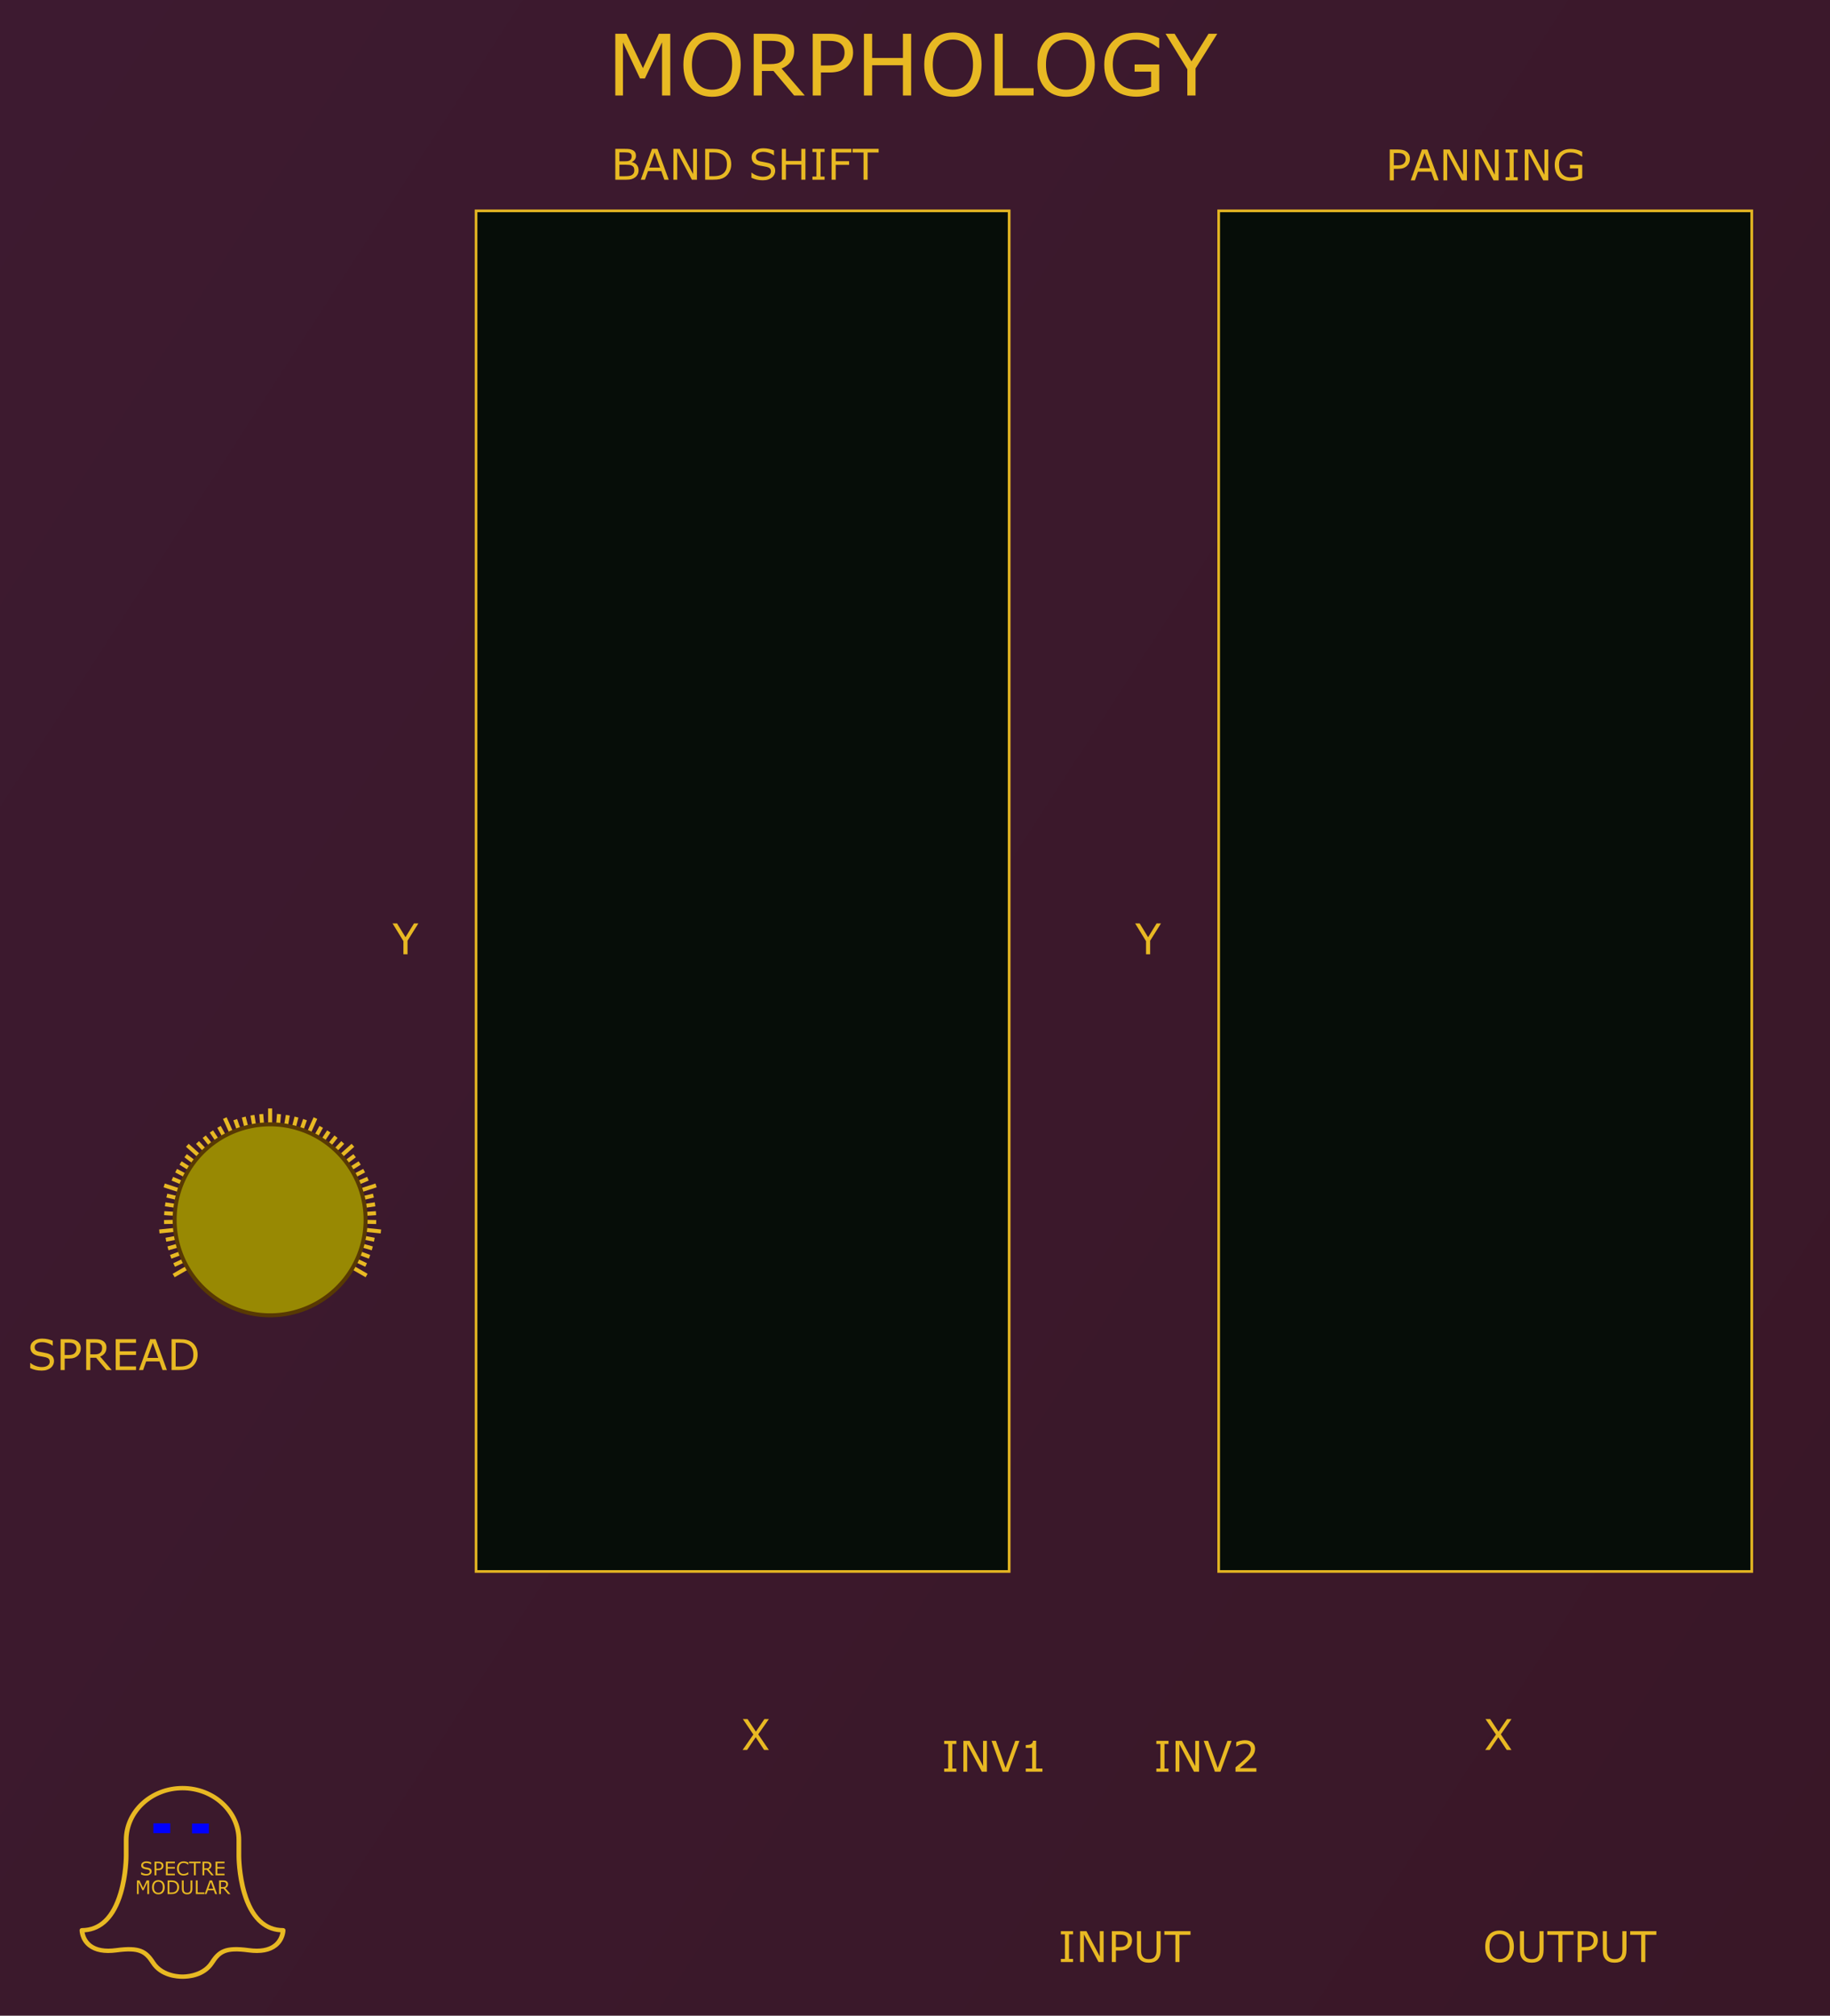 <?xml version="1.0" encoding="UTF-8" standalone="no"?>
<svg
   xmlns:dc="http://purl.org/dc/elements/1.1/"
   xmlns:cc="http://creativecommons.org/ns#"
   xmlns:rdf="http://www.w3.org/1999/02/22-rdf-syntax-ns#"
   xmlns:svg="http://www.w3.org/2000/svg"
   xmlns="http://www.w3.org/2000/svg"
   xmlns:xlink="http://www.w3.org/1999/xlink"
   xmlns:sodipodi="http://sodipodi.sourceforge.net/DTD/sodipodi-0.dtd"
   xmlns:inkscape="http://www.inkscape.org/namespaces/inkscape"
   height="380"
   cursor="default"
   id="SvgjsSvg1006"
   sodipodi:docname="Morphology.svg"
   inkscape:version="0.92.2 (5c3e80d, 2017-08-06)"
   width="345"
   version="1.1">
  <sodipodi:namedview
     borderopacity="1"
     inkscape:zoom="2.9512404"
     inkscape:cy="282.52957"
     gridtolerance="10"
     inkscape:cx="185.63125"
     inkscape:window-height="1057"
     inkscape:measure-start="21.6858,252.097"
     inkscape:pagecheckerboard="true"
     inkscape:window-width="1920"
     guidetolerance="10"
     id="namedview7213"
     showgrid="false"
     inkscape:pageopacity="0"
     inkscape:pageshadow="2"
     bordercolor="#666666"
     inkscape:current-layer="SvgjsSvg1006"
     inkscape:window-maximized="1"
     inkscape:window-y="-8"
     inkscape:measure-end="21.0081,301.907"
     objecttolerance="10"
     pagecolor="#ffffff"
     inkscape:window-x="-8"
     visibility="visible" />
  <defs
     id="SvgjsDefs1007">
    <inkscape:perspective
       sodipodi:type="inkscape:persp3d"
       inkscape:vp_x="0 : 190 : 1"
       inkscape:vp_y="0 : 1000 : 0"
       inkscape:vp_z="450 : 190 : 1"
       inkscape:persp3d-origin="225 : 126.66667 : 1"
       id="perspective1620" />
    <linearGradient
       inkscape:collect="always"
       id="linearGradientInner">
      <stop
         style="stop-color:#3d1a30;stop-opacity:1;"
         offset="0"
         id="stop1" />
      <stop
         style="stop-color:#391727;stop-opacity:1;"
         offset="1"
         id="stop2" />
    </linearGradient>
    <linearGradient
       inkscape:collect="always"
       xlink:href="#linearGradientInner"
       id="linearGradientOuter"
       x1="0"
       y1="0"
       x2="450"
       y2="380"
       gradientUnits="userSpaceOnUse"
       gradientTransform="scale(0.767,1)" />
    <style
       id="Routed Gothic">@import url(file://fonts/routed-gothic.ttf);</style>
  </defs>
  <path
     d="M 0,0 H 345 V 380 H 0 Z"
     id="SvgjsRect1008"
     style="visibility:visible;fill:url(#linearGradientOuter);fill-opacity:1;stroke:none;stroke-width:0.876;stroke-opacity:1"
     visibility="visible"
     inkscape:connector-curvature="0" />
  <g
     aria-label="MORPHOLOGY"
     style="font-size:16px;font-family:'Routed Gothic';text-anchor:middle;fill:#e8b923;stroke:none;stroke-width:1px;text-rendering:geometricPrecision"
     id="text5">
    <path
       d="M 126.359,18 H 124.812 V 7.977 l -3.234,6.82 h -0.922 L 117.445,7.977 V 18 H 116 V 6.367 h 2.109 l 3.102,6.477 3,-6.477 h 2.148 z"
       style="font-size:16px;font-family:'Routed Gothic';text-anchor:middle;fill:#e8b923;stroke:none;stroke-width:1px;text-rendering:geometricPrecision"
       id="path2044" />
    <path
       d="m 138.172,7.703 q 0.711,0.781 1.086,1.914 0.383,1.133 0.383,2.57 0,1.438 -0.391,2.578 -0.383,1.133 -1.078,1.891 -0.719,0.789 -1.703,1.188 -0.977,0.398 -2.234,0.398 -1.227,0 -2.234,-0.406 -1,-0.406 -1.703,-1.18 -0.703,-0.773 -1.086,-1.898 -0.375,-1.125 -0.375,-2.57 0,-1.422 0.375,-2.547 0.375,-1.133 1.094,-1.938 0.688,-0.766 1.703,-1.172 1.023,-0.406 2.227,-0.406 1.25,0 2.242,0.414 1,0.406 1.695,1.164 z m -0.141,4.484 q 0,-2.266 -1.016,-3.492 -1.016,-1.234 -2.773,-1.234 -1.773,0 -2.789,1.234 -1.008,1.227 -1.008,3.492 0,2.289 1.031,3.508 1.031,1.211 2.766,1.211 1.734,0 2.758,-1.211 1.031,-1.219 1.031,-3.508 z"
       style="font-size:16px;font-family:'Routed Gothic';text-anchor:middle;fill:#e8b923;stroke:none;stroke-width:1px;text-rendering:geometricPrecision"
       id="path2046" />
    <path
       d="m 151.719,18 h -2.008 l -3.891,-4.625 h -2.18 V 18 h -1.547 V 6.367 h 3.258 q 1.055,0 1.758,0.141 0.703,0.133 1.266,0.484 Q 149.008,7.391 149.359,8 q 0.359,0.602 0.359,1.531 0,1.258 -0.633,2.109 -0.633,0.844 -1.742,1.273 z m -3.617,-8.359 q 0,-0.5 -0.18,-0.883 -0.172,-0.391 -0.578,-0.656 -0.336,-0.227 -0.797,-0.312 -0.461,-0.094 -1.086,-0.094 h -1.82 v 4.391 h 1.562 q 0.734,0 1.281,-0.125 0.547,-0.133 0.93,-0.484 0.352,-0.328 0.516,-0.75 0.172,-0.43 0.172,-1.086 z"
       style="font-size:16px;font-family:'Routed Gothic';text-anchor:middle;fill:#e8b923;stroke:none;stroke-width:1px;text-rendering:geometricPrecision"
       id="path2048" />
    <path
       d="m 160.828,9.883 q 0,0.773 -0.273,1.438 -0.266,0.656 -0.75,1.141 -0.602,0.602 -1.422,0.906 -0.82,0.297 -2.07,0.297 h -1.547 V 18 h -1.547 V 6.367 h 3.156 q 1.047,0 1.773,0.18 0.727,0.172 1.289,0.547 0.664,0.445 1.023,1.109 0.367,0.664 0.367,1.68 z m -1.609,0.039 q 0,-0.602 -0.211,-1.047 -0.211,-0.445 -0.641,-0.727 -0.375,-0.242 -0.859,-0.344 -0.477,-0.109 -1.211,-0.109 h -1.531 V 12.344 h 1.305 q 0.938,0 1.523,-0.164 0.586,-0.172 0.953,-0.539 0.367,-0.375 0.516,-0.789 0.156,-0.414 0.156,-0.93 z"
       style="font-size:16px;font-family:'Routed Gothic';text-anchor:middle;fill:#e8b923;stroke:none;stroke-width:1px;text-rendering:geometricPrecision"
       id="path2050" />
    <path
       d="m 171.773,18 h -1.547 v -5.695 h -5.805 V 18 H 162.875 V 6.367 h 1.547 v 4.563 h 5.805 V 6.367 h 1.547 z"
       style="font-size:16px;font-family:'Routed Gothic';text-anchor:middle;fill:#e8b923;stroke:none;stroke-width:1px;text-rendering:geometricPrecision"
       id="path2052" />
    <path
       d="m 183.578,7.703 q 0.711,0.781 1.086,1.914 0.383,1.133 0.383,2.57 0,1.438 -0.391,2.578 -0.383,1.133 -1.078,1.891 -0.719,0.789 -1.703,1.188 -0.977,0.398 -2.234,0.398 -1.227,0 -2.234,-0.406 -1,-0.406 -1.703,-1.18 -0.703,-0.773 -1.086,-1.898 -0.375,-1.125 -0.375,-2.57 0,-1.422 0.375,-2.547 0.375,-1.133 1.094,-1.938 0.688,-0.766 1.703,-1.172 1.023,-0.406 2.227,-0.406 1.25,0 2.242,0.414 1,0.406 1.695,1.164 z M 183.438,12.188 q 0,-2.266 -1.016,-3.492 -1.016,-1.234 -2.773,-1.234 -1.773,0 -2.789,1.234 -1.008,1.227 -1.008,3.492 0,2.289 1.031,3.508 1.031,1.211 2.766,1.211 1.734,0 2.758,-1.211 1.031,-1.219 1.031,-3.508 z"
       style="font-size:16px;font-family:'Routed Gothic';text-anchor:middle;fill:#e8b923;stroke:none;stroke-width:1px;text-rendering:geometricPrecision"
       id="path2054" />
    <path
       d="M 194.859,18 H 187.5 V 6.367 h 1.547 V 16.625 h 5.812 z"
       style="font-size:16px;font-family:'Routed Gothic';text-anchor:middle;fill:#e8b923;stroke:none;stroke-width:1px;text-rendering:geometricPrecision"
       id="path2056" />
    <path
       d="m 204.922,7.703 q 0.711,0.781 1.086,1.914 0.383,1.133 0.383,2.57 0,1.438 -0.391,2.578 -0.383,1.133 -1.078,1.891 -0.719,0.789 -1.703,1.188 -0.977,0.398 -2.234,0.398 -1.227,0 -2.234,-0.406 -1,-0.406 -1.703,-1.18 -0.703,-0.773 -1.086,-1.898 -0.375,-1.125 -0.375,-2.57 0,-1.422 0.375,-2.547 0.375,-1.133 1.094,-1.938 0.688,-0.766 1.703,-1.172 1.023,-0.406 2.227,-0.406 1.25,0 2.242,0.414 1,0.406 1.695,1.164 z m -0.141,4.484 q 0,-2.266 -1.016,-3.492 -1.016,-1.234 -2.773,-1.234 -1.773,0 -2.789,1.234 -1.008,1.227 -1.008,3.492 0,2.289 1.031,3.508 1.031,1.211 2.766,1.211 1.734,0 2.758,-1.211 1.031,-1.219 1.031,-3.508 z"
       style="font-size:16px;font-family:'Routed Gothic';text-anchor:middle;fill:#e8b923;stroke:none;stroke-width:1px;text-rendering:geometricPrecision"
       id="path2058" />
    <path
       d="m 218.547,17.141 q -0.953,0.438 -2.086,0.766 -1.125,0.32 -2.18,0.32 -1.359,0 -2.492,-0.375 -1.133,-0.375 -1.93,-1.125 -0.805,-0.758 -1.242,-1.891 -0.438,-1.141 -0.438,-2.664 0,-2.789 1.625,-4.398 1.633,-1.617 4.477,-1.617 0.992,0 2.023,0.242 1.039,0.234 2.234,0.805 v 1.836 h -0.141 Q 218.156,8.852 217.695,8.547 217.234,8.242 216.789,8.039 216.25,7.797 215.562,7.641 q -0.68,-0.164 -1.547,-0.164 -1.953,0 -3.094,1.258 -1.133,1.25 -1.133,3.391 0,2.258 1.188,3.516 1.188,1.25 3.234,1.25 0.75,0 1.492,-0.148 0.75,-0.148 1.312,-0.383 v -2.852 h -3.117 v -1.359 h 4.648 z"
       style="font-size:16px;font-family:'Routed Gothic';text-anchor:middle;fill:#e8b923;stroke:none;stroke-width:1px;text-rendering:geometricPrecision"
       id="path2060" />
    <path
       d="m 229.484,6.367 -4.094,6.531 V 18 h -1.547 v -4.938 l -4.109,-6.695 h 1.711 l 3.18,5.203 3.211,-5.203 z"
       style="font-size:16px;font-family:'Routed Gothic';text-anchor:middle;fill:#e8b923;stroke:none;stroke-width:1px;text-rendering:geometricPrecision"
       id="path2062" />
  </g>
  <g
     aria-label="INPUT"
     style="font-size:8px;font-family:'Routed Gothic';text-anchor:middle;fill:#e8b923;stroke:none;stroke-width:1px;text-rendering:geometricPrecision"
     id="text106">
    <path
       d="M 202.297,369.879 H 200 v -0.594 h 0.762 v -4.629 H 200 v -0.594 h 2.297 v 0.594 h -0.762 v 4.629 h 0.762 z"
       style="font-size:8px;font-family:'Routed Gothic';text-anchor:middle;fill:#e8b923;stroke:none;stroke-width:1px;text-rendering:geometricPrecision"
       id="path2065" />
    <path
       d="m 208.059,369.879 h -0.957 l -2.758,-5.203 v 5.203 h -0.723 v -5.816 h 1.199 l 2.516,4.75 v -4.75 h 0.723 z"
       style="font-size:8px;font-family:'Routed Gothic';text-anchor:middle;fill:#e8b923;stroke:none;stroke-width:1px;text-rendering:geometricPrecision"
       id="path2067" />
    <path
       d="m 213.41,365.82 q 0,0.387 -0.137,0.719 -0.133,0.328 -0.375,0.57 -0.301,0.301 -0.711,0.453 -0.41,0.148 -1.035,0.148 h -0.773 v 2.168 h -0.773 v -5.816 h 1.578 q 0.523,0 0.887,0.09 0.363,0.086 0.645,0.273 0.332,0.223 0.512,0.555 0.184,0.332 0.184,0.84 z m -0.805,0.019 q 0,-0.301 -0.105,-0.523 -0.105,-0.223 -0.32,-0.363 -0.188,-0.121 -0.43,-0.172 -0.238,-0.055 -0.605,-0.055 h -0.766 v 2.324 h 0.652 q 0.469,0 0.762,-0.082 0.293,-0.086 0.477,-0.27 0.184,-0.188 0.258,-0.395 0.078,-0.207 0.078,-0.465 z"
       style="font-size:8px;font-family:'Routed Gothic';text-anchor:middle;fill:#e8b923;stroke:none;stroke-width:1px;text-rendering:geometricPrecision"
       id="path2069" />
    <path
       d="m 218.812,367.543 q 0,0.633 -0.141,1.105 -0.137,0.469 -0.453,0.781 -0.301,0.297 -0.703,0.434 Q 217.113,370 216.578,370 q -0.547,0 -0.953,-0.145 -0.406,-0.145 -0.684,-0.426 -0.316,-0.32 -0.457,-0.773 -0.137,-0.453 -0.137,-1.113 v -3.48 h 0.773 v 3.52 q 0,0.473 0.062,0.746 0.066,0.273 0.219,0.496 0.172,0.254 0.465,0.383 0.297,0.129 0.711,0.129 0.418,0 0.711,-0.125 0.293,-0.129 0.469,-0.387 0.152,-0.223 0.215,-0.508 0.066,-0.289 0.066,-0.715 v -3.539 h 0.773 z"
       style="font-size:8px;font-family:'Routed Gothic';text-anchor:middle;fill:#e8b923;stroke:none;stroke-width:1px;text-rendering:geometricPrecision"
       id="path2071" />
    <path
       d="m 224.441,364.75 h -2.078 v 5.129 h -0.773 V 364.75 h -2.078 v -0.688 h 4.93 z"
       style="font-size:8px;font-family:'Routed Gothic';text-anchor:middle;fill:#e8b923;stroke:none;stroke-width:1px;text-rendering:geometricPrecision"
       id="path2073" />
  </g>
  <g
     aria-label="OUTPUT"
     style="font-size:8px;font-family:'Routed Gothic';text-anchor:middle;fill:#e8b923;stroke:none;stroke-width:1px;text-rendering:geometricPrecision"
     id="text108">
    <path
       d="m 284.668,364.73 q 0.355,0.391 0.543,0.957 0.191,0.566 0.191,1.285 0,0.719 -0.195,1.289 -0.191,0.566 -0.539,0.945 -0.359,0.395 -0.852,0.594 Q 283.328,370 282.699,370 q -0.613,0 -1.117,-0.203 -0.5,-0.203 -0.852,-0.59 -0.352,-0.387 -0.543,-0.949 Q 280,367.695 280,366.973 q 0,-0.711 0.188,-1.273 0.188,-0.566 0.547,-0.969 0.344,-0.383 0.852,-0.586 0.512,-0.203 1.113,-0.203 0.625,0 1.121,0.207 0.5,0.203 0.848,0.582 z m -0.07,2.242 q 0,-1.133 -0.508,-1.746 -0.508,-0.617 -1.387,-0.617 -0.887,0 -1.395,0.617 -0.504,0.613 -0.504,1.746 0,1.145 0.516,1.754 0.516,0.605 1.383,0.605 0.867,0 1.379,-0.605 0.516,-0.609 0.516,-1.754 z"
       style="font-size:8px;font-family:'Routed Gothic';text-anchor:middle;fill:#e8b923;stroke:none;stroke-width:1px;text-rendering:geometricPrecision"
       id="path2076" />
    <path
       d="m 291.008,367.543 q 0,0.633 -0.141,1.105 -0.137,0.469 -0.453,0.781 -0.301,0.297 -0.703,0.434 Q 289.309,370 288.773,370 q -0.547,0 -0.953,-0.145 -0.406,-0.145 -0.684,-0.426 -0.316,-0.32 -0.457,-0.773 -0.137,-0.453 -0.137,-1.113 v -3.48 h 0.773 v 3.52 q 0,0.473 0.062,0.746 0.066,0.273 0.219,0.496 0.172,0.254 0.465,0.383 0.297,0.129 0.711,0.129 0.418,0 0.711,-0.125 0.293,-0.129 0.469,-0.387 0.152,-0.223 0.215,-0.508 0.066,-0.289 0.066,-0.715 v -3.539 h 0.773 z"
       style="font-size:8px;font-family:'Routed Gothic';text-anchor:middle;fill:#e8b923;stroke:none;stroke-width:1px;text-rendering:geometricPrecision"
       id="path2078" />
    <path
       d="m 296.637,364.75 h -2.078 v 5.129 h -0.773 V 364.75 h -2.078 v -0.688 h 4.93 z"
       style="font-size:8px;font-family:'Routed Gothic';text-anchor:middle;fill:#e8b923;stroke:none;stroke-width:1px;text-rendering:geometricPrecision"
       id="path2080" />
    <path
       d="m 301.23,365.82 q 0,0.387 -0.137,0.719 -0.133,0.328 -0.375,0.57 -0.301,0.301 -0.711,0.453 -0.41,0.148 -1.035,0.148 h -0.773 v 2.168 h -0.773 v -5.816 h 1.578 q 0.523,0 0.887,0.09 0.363,0.086 0.645,0.273 0.332,0.223 0.512,0.555 0.184,0.332 0.184,0.84 z m -0.805,0.019 q 0,-0.301 -0.105,-0.523 -0.105,-0.223 -0.32,-0.363 -0.188,-0.121 -0.43,-0.172 -0.238,-0.055 -0.605,-0.055 h -0.766 v 2.324 h 0.652 q 0.469,0 0.762,-0.082 0.293,-0.086 0.477,-0.27 0.184,-0.188 0.258,-0.395 0.078,-0.207 0.078,-0.465 z"
       style="font-size:8px;font-family:'Routed Gothic';text-anchor:middle;fill:#e8b923;stroke:none;stroke-width:1px;text-rendering:geometricPrecision"
       id="path2082" />
    <path
       d="m 306.633,367.543 q 0,0.633 -0.141,1.105 -0.137,0.469 -0.453,0.781 -0.301,0.297 -0.703,0.434 Q 304.934,370 304.398,370 q -0.547,0 -0.953,-0.145 -0.406,-0.145 -0.684,-0.426 -0.316,-0.32 -0.457,-0.773 -0.137,-0.453 -0.137,-1.113 v -3.48 h 0.773 v 3.52 q 0,0.473 0.062,0.746 0.066,0.273 0.219,0.496 0.172,0.254 0.465,0.383 0.297,0.129 0.711,0.129 0.418,0 0.711,-0.125 0.293,-0.129 0.469,-0.387 0.152,-0.223 0.215,-0.508 0.066,-0.289 0.066,-0.715 v -3.539 h 0.773 z"
       style="font-size:8px;font-family:'Routed Gothic';text-anchor:middle;fill:#e8b923;stroke:none;stroke-width:1px;text-rendering:geometricPrecision"
       id="path2084" />
    <path
       d="m 312.262,364.75 h -2.078 v 5.129 h -0.773 V 364.75 h -2.078 v -0.688 h 4.93 z"
       style="font-size:8px;font-family:'Routed Gothic';text-anchor:middle;fill:#e8b923;stroke:none;stroke-width:1px;text-rendering:geometricPrecision"
       id="path2086" />
  </g>
  <g
     transform="matrix(0.089,0,0,0.082,14.68,336.685)"
     id="g6">
    <g
       id="g4">
      <path
         inkscape:connector-curvature="0"
         d="m 438.327,328.191 c -0.939,-0.946 -2.216,-1.479 -3.549,-1.479 -36.364,0 -62.337,-27.428 -77.199,-81.522 -11.417,-41.552 -11.525,-83.792 -11.525,-84.218 V 124.361 C 346.053,55.788 290.266,0 221.693,0 153.12,0 97.333,55.788 97.333,124.361 v 36.615 c 0,0.421 -0.108,42.662 -11.525,84.214 -14.862,54.094 -40.835,81.522 -77.199,81.522 -1.333,0 -2.611,0.532 -3.549,1.479 -0.939,0.946 -1.461,2.228 -1.451,3.561 0.008,0.945 0.39,23.315 18.265,38.641 13.955,11.965 34.286,16.09 60.427,12.265 47.535,-6.957 58.661,2.664 72.713,26.277 19.442,32.674 56.13,34.45 66.68,34.45 11.711,0 47.239,-1.778 66.68,-34.45 14.052,-23.613 25.178,-33.234 72.713,-26.278 26.141,3.825 46.472,-0.3 60.427,-12.265 17.875,-15.326 18.257,-37.696 18.265,-38.641 0.009,-1.331 -0.513,-2.613 -1.452,-3.56 z m -23.418,34.691 c -11.664,9.937 -29.286,13.26 -52.375,9.881 -50.909,-7.45 -66.089,3.054 -82.755,31.059 -18.276,30.714 -58.085,29.578 -58.085,29.578 0,0 -39.735,1.263 -58.087,-29.578 -16.666,-28.004 -31.85,-38.51 -82.755,-31.058 -23.089,3.379 -40.711,0.055 -52.376,-9.881 -9.918,-8.45 -13.226,-19.943 -14.324,-26.362 38.057,-2.684 66.115,-33.267 81.347,-88.856 11.739,-42.843 11.835,-84.926 11.834,-86.691 V 124.363 C 107.333,61.302 158.634,10 221.693,10 c 63.059,0 114.36,51.302 114.36,114.361 v 36.607 c -10e-4,1.77 0.095,43.853 11.833,86.696 15.232,55.589 43.289,86.172 81.346,88.855 -1.099,6.426 -4.407,17.916 -14.323,26.363 z"
         id="path2"
         style="fill:#e8b923" />
    </g>
  </g>
  <path
     style="fill:#0000ff;fill-rule:evenodd;stroke-width:0.085"
     d="m 28.918,343.731 h 3.176 v 1.85 h -3.176 z"
     id="rect57" />
  <path
     style="fill:#0000ff;fill-rule:evenodd;stroke-width:0.085"
     d="m 36.207,343.776 h 3.176 v 1.85 h -3.176 z"
     id="rect57-7" />
  <g
     aria-label="SPECTRE"
     style="font-size:3.54px;font-family:'Routed Gothic';text-anchor:middle;fill:#e8b923;stroke:none;stroke-width:0.59px;text-rendering:geometricPrecision"
     id="text67">
    <path
       d="m 28.587,352.791 q 0,0.15 -0.071,0.297 -0.069,0.147 -0.195,0.249 -0.138,0.111 -0.323,0.173 -0.183,0.062 -0.443,0.062 -0.278,0 -0.501,-0.052 -0.221,-0.052 -0.451,-0.154 v -0.429 h 0.024 q 0.195,0.162 0.451,0.251 0.256,0.088 0.481,0.088 0.318,0 0.494,-0.119 0.178,-0.119 0.178,-0.318 0,-0.171 -0.085,-0.252 -0.083,-0.081 -0.254,-0.126 -0.13,-0.035 -0.282,-0.057 -0.15,-0.022 -0.32,-0.057 -0.342,-0.073 -0.508,-0.247 -0.164,-0.176 -0.164,-0.458 0,-0.323 0.273,-0.529 0.273,-0.207 0.693,-0.207 0.271,0 0.498,0.052 0.226,0.052 0.401,0.128 v 0.404 h -0.024 q -0.147,-0.124 -0.387,-0.206 -0.239,-0.083 -0.489,-0.083 -0.275,0 -0.443,0.114 -0.166,0.114 -0.166,0.294 0,0.161 0.083,0.252 0.083,0.092 0.292,0.14 0.111,0.024 0.315,0.059 0.204,0.035 0.346,0.071 0.287,0.076 0.432,0.23 0.145,0.154 0.145,0.43 z"
       style="font-size:3.54px;font-family:'Routed Gothic';text-anchor:middle;fill:#e8b923;stroke:none;stroke-width:0.59px;text-rendering:geometricPrecision"
       id="path2091" />
    <path
       d="m 30.82,351.73 q 0,0.171 -0.06,0.318 -0.059,0.145 -0.166,0.252 -0.133,0.133 -0.315,0.201 -0.181,0.066 -0.458,0.066 h -0.342 v 0.959 h -0.342 v -2.574 h 0.698 q 0.232,0 0.392,0.04 0.161,0.038 0.285,0.121 0.147,0.099 0.226,0.245 0.081,0.147 0.081,0.372 z m -0.356,0.009 q 0,-0.133 -0.047,-0.232 -0.047,-0.099 -0.142,-0.161 -0.083,-0.054 -0.19,-0.076 -0.105,-0.024 -0.268,-0.024 h -0.339 v 1.028 h 0.289 q 0.207,0 0.337,-0.036 0.13,-0.038 0.211,-0.119 0.081,-0.083 0.114,-0.175 0.035,-0.092 0.035,-0.206 z"
       style="font-size:3.54px;font-family:'Routed Gothic';text-anchor:middle;fill:#e8b923;stroke:none;stroke-width:0.59px;text-rendering:geometricPrecision"
       id="path2093" />
    <path
       d="m 32.969,353.526 h -1.696 v -2.574 h 1.696 v 0.304 h -1.353 v 0.705 h 1.353 v 0.304 h -1.353 v 0.956 h 1.353 z"
       style="font-size:3.54px;font-family:'Routed Gothic';text-anchor:middle;fill:#e8b923;stroke:none;stroke-width:0.59px;text-rendering:geometricPrecision"
       id="path2095" />
    <path
       d="m 35.501,353.339 q -0.095,0.042 -0.173,0.078 -0.076,0.036 -0.201,0.076 -0.105,0.033 -0.23,0.055 -0.123,0.024 -0.271,0.024 -0.28,0 -0.51,-0.078 -0.228,-0.08 -0.398,-0.247 -0.166,-0.164 -0.259,-0.417 -0.093,-0.254 -0.093,-0.589 0,-0.318 0.09,-0.569 0.09,-0.251 0.259,-0.423 0.164,-0.168 0.396,-0.256 0.233,-0.088 0.517,-0.088 0.207,0 0.413,0.05 0.207,0.05 0.46,0.176 v 0.406 h -0.026 q -0.213,-0.178 -0.422,-0.259 -0.209,-0.081 -0.448,-0.081 -0.195,0 -0.353,0.064 -0.156,0.062 -0.278,0.195 -0.119,0.13 -0.187,0.328 -0.066,0.197 -0.066,0.456 0,0.271 0.073,0.467 0.074,0.195 0.19,0.318 0.121,0.128 0.282,0.19 0.162,0.06 0.342,0.06 0.247,0 0.463,-0.085 0.216,-0.085 0.404,-0.254 h 0.024 z"
       style="font-size:3.54px;font-family:'Routed Gothic';text-anchor:middle;fill:#e8b923;stroke:none;stroke-width:0.59px;text-rendering:geometricPrecision"
       id="path2097" />
    <path
       d="m 37.824,351.257 h -0.92 v 2.27 h -0.342 v -2.27 h -0.92 v -0.304 h 2.181 z"
       style="font-size:3.54px;font-family:'Routed Gothic';text-anchor:middle;fill:#e8b923;stroke:none;stroke-width:0.59px;text-rendering:geometricPrecision"
       id="path2099" />
    <path
       d="m 40.303,353.526 h -0.444 l -0.861,-1.023 h -0.482 v 1.023 h -0.342 v -2.574 h 0.721 q 0.233,0 0.389,0.031 0.156,0.029 0.28,0.107 0.14,0.088 0.218,0.223 0.08,0.133 0.08,0.339 0,0.278 -0.14,0.467 -0.14,0.187 -0.385,0.282 z m -0.8,-1.85 q 0,-0.111 -0.04,-0.195 -0.038,-0.086 -0.128,-0.145 -0.074,-0.05 -0.176,-0.069 -0.102,-0.021 -0.24,-0.021 h -0.403 v 0.971 h 0.346 q 0.162,0 0.283,-0.028 0.121,-0.029 0.206,-0.107 0.078,-0.073 0.114,-0.166 0.038,-0.095 0.038,-0.24 z"
       style="font-size:3.54px;font-family:'Routed Gothic';text-anchor:middle;fill:#e8b923;stroke:none;stroke-width:0.59px;text-rendering:geometricPrecision"
       id="path2101" />
    <path
       d="m 42.33,353.526 h -1.696 v -2.574 h 1.696 v 0.304 h -1.353 v 0.705 h 1.353 v 0.304 h -1.353 v 0.956 h 1.353 z"
       style="font-size:3.54px;font-family:'Routed Gothic';text-anchor:middle;fill:#e8b923;stroke:none;stroke-width:0.59px;text-rendering:geometricPrecision"
       id="path2103" />
  </g>
  <g
     aria-label="MODULAR"
     style="font-size:3.54px;font-family:'Routed Gothic';text-anchor:middle;fill:#e8b923;stroke:none;stroke-width:0.59px;text-rendering:geometricPrecision"
     id="text69">
    <path
       d="m 28.113,357.066 h -0.342 v -2.218 l -0.716,1.509 h -0.204 l -0.71,-1.509 v 2.218 H 25.821 v -2.574 h 0.467 l 0.686,1.433 0.664,-1.433 h 0.475 z"
       style="font-size:3.54px;font-family:'Routed Gothic';text-anchor:middle;fill:#e8b923;stroke:none;stroke-width:0.59px;text-rendering:geometricPrecision"
       id="path2106" />
    <path
       d="m 30.727,354.788 q 0.157,0.173 0.24,0.423 0.085,0.251 0.085,0.569 0,0.318 -0.086,0.57 -0.085,0.251 -0.239,0.418 -0.159,0.175 -0.377,0.263 -0.216,0.088 -0.494,0.088 -0.271,0 -0.494,-0.09 -0.221,-0.09 -0.377,-0.261 -0.156,-0.171 -0.24,-0.42 -0.083,-0.249 -0.083,-0.569 0,-0.315 0.083,-0.563 0.083,-0.251 0.242,-0.429 0.152,-0.169 0.377,-0.259 0.226,-0.09 0.493,-0.09 0.277,0 0.496,0.092 0.221,0.09 0.375,0.258 z m -0.031,0.992 q 0,-0.501 -0.225,-0.773 -0.225,-0.273 -0.614,-0.273 -0.392,0 -0.617,0.273 -0.223,0.271 -0.223,0.773 0,0.506 0.228,0.776 0.228,0.268 0.612,0.268 0.384,0 0.61,-0.268 0.228,-0.27 0.228,-0.776 z"
       style="font-size:3.54px;font-family:'Routed Gothic';text-anchor:middle;fill:#e8b923;stroke:none;stroke-width:0.59px;text-rendering:geometricPrecision"
       id="path2108" />
    <path
       d="m 33.769,355.782 q 0,0.351 -0.154,0.636 -0.152,0.285 -0.406,0.443 -0.176,0.109 -0.394,0.157 -0.216,0.048 -0.57,0.048 h -0.65 v -2.574 h 0.643 q 0.377,0 0.598,0.055 0.223,0.054 0.377,0.149 0.263,0.164 0.41,0.437 0.147,0.273 0.147,0.648 z m -0.358,-0.005 q 0,-0.302 -0.105,-0.51 -0.105,-0.207 -0.315,-0.327 -0.152,-0.086 -0.323,-0.119 -0.171,-0.035 -0.41,-0.035 h -0.322 v 1.986 h 0.322 q 0.247,0 0.43,-0.036 0.185,-0.036 0.339,-0.135 0.192,-0.123 0.287,-0.323 0.097,-0.201 0.097,-0.501 z"
       style="font-size:3.54px;font-family:'Routed Gothic';text-anchor:middle;fill:#e8b923;stroke:none;stroke-width:0.59px;text-rendering:geometricPrecision"
       id="path2110" />
    <path
       d="m 36.263,356.032 q 0,0.28 -0.062,0.489 -0.06,0.207 -0.201,0.346 -0.133,0.131 -0.311,0.192 -0.178,0.06 -0.415,0.06 -0.242,0 -0.422,-0.064 -0.18,-0.064 -0.302,-0.188 -0.14,-0.142 -0.202,-0.342 -0.06,-0.201 -0.06,-0.493 v -1.54 h 0.342 v 1.557 q 0,0.209 0.028,0.33 0.029,0.121 0.097,0.22 0.076,0.112 0.206,0.169 0.131,0.057 0.315,0.057 0.185,0 0.315,-0.055 0.13,-0.057 0.207,-0.171 0.067,-0.099 0.095,-0.225 0.029,-0.128 0.029,-0.316 v -1.566 h 0.342 z"
       style="font-size:3.54px;font-family:'Routed Gothic';text-anchor:middle;fill:#e8b923;stroke:none;stroke-width:0.59px;text-rendering:geometricPrecision"
       id="path2112" />
    <path
       d="m 38.547,357.066 h -1.628 v -2.574 h 0.342 v 2.27 h 1.286 z"
       style="font-size:3.54px;font-family:'Routed Gothic';text-anchor:middle;fill:#e8b923;stroke:none;stroke-width:0.59px;text-rendering:geometricPrecision"
       id="path2114" />
    <path
       d="m 40.918,357.066 h -0.365 l -0.252,-0.717 h -1.113 l -0.252,0.717 h -0.347 l 0.937,-2.574 h 0.456 z m -0.723,-1.011 -0.451,-1.264 -0.453,1.264 z"
       style="font-size:3.54px;font-family:'Routed Gothic';text-anchor:middle;fill:#e8b923;stroke:none;stroke-width:0.59px;text-rendering:geometricPrecision"
       id="path2116" />
    <path
       d="m 43.438,357.066 h -0.444 l -0.861,-1.023 h -0.482 v 1.023 H 41.309 v -2.574 h 0.721 q 0.233,0 0.389,0.031 0.156,0.029 0.28,0.107 0.14,0.088 0.218,0.223 0.08,0.133 0.08,0.339 0,0.278 -0.14,0.467 -0.14,0.187 -0.385,0.282 z m -0.8,-1.85 q 0,-0.111 -0.04,-0.195 -0.038,-0.086 -0.128,-0.145 -0.074,-0.05 -0.176,-0.069 -0.102,-0.021 -0.24,-0.021 h -0.403 v 0.971 h 0.346 q 0.162,0 0.283,-0.028 0.121,-0.029 0.206,-0.107 0.078,-0.073 0.114,-0.166 0.038,-0.095 0.038,-0.24 z"
       style="font-size:3.54px;font-family:'Routed Gothic';text-anchor:middle;fill:#e8b923;stroke:none;stroke-width:0.59px;text-rendering:geometricPrecision"
       id="path2118" />
  </g>
  <g
     aria-label="BAND SHIFT"
     style="font-size:8px;font-family:'Routed Gothic';text-anchor:middle;fill:#e8b923;stroke:none;stroke-width:1px;text-rendering:geometricPrecision"
     id="text108-3">
    <path
       d="m 120.387,32.09 q 0,0.434 -0.164,0.766 -0.164,0.332 -0.441,0.547 -0.328,0.258 -0.723,0.367 -0.391,0.109 -0.996,0.109 H 116 V 28.062 h 1.723 q 0.637,0 0.953,0.047 0.316,0.047 0.605,0.195 0.32,0.168 0.465,0.434 0.145,0.262 0.145,0.629 0,0.414 -0.211,0.707 -0.211,0.289 -0.562,0.465 v 0.031 q 0.59,0.121 0.93,0.52 0.34,0.395 0.34,1 z m -1.301,-2.621 q 0,-0.211 -0.07,-0.355 -0.07,-0.145 -0.227,-0.234 -0.184,-0.105 -0.445,-0.129 -0.262,-0.027 -0.648,-0.027 h -0.922 v 1.68 h 1 q 0.363,0 0.578,-0.035 0.215,-0.039 0.398,-0.156 0.184,-0.117 0.258,-0.301 0.078,-0.188 0.078,-0.441 z m 0.496,2.652 q 0,-0.352 -0.105,-0.559 -0.105,-0.207 -0.383,-0.352 -0.188,-0.098 -0.457,-0.125 -0.266,-0.031 -0.648,-0.031 h -1.215 v 2.164 h 1.023 q 0.508,0 0.832,-0.051 0.324,-0.055 0.531,-0.195 0.219,-0.152 0.32,-0.348 0.102,-0.195 0.102,-0.504 z"
       style="font-size:8px;font-family:'Routed Gothic';text-anchor:middle;fill:#e8b923;stroke:none;stroke-width:1px;text-rendering:geometricPrecision"
       id="path2121" />
    <path
       d="m 126.07,33.879 h -0.824 l -0.57,-1.621 h -2.516 l -0.57,1.621 h -0.785 l 2.117,-5.816 h 1.031 z m -1.633,-2.285 -1.02,-2.855 -1.023,2.855 z"
       style="font-size:8px;font-family:'Routed Gothic';text-anchor:middle;fill:#e8b923;stroke:none;stroke-width:1px;text-rendering:geometricPrecision"
       id="path2123" />
    <path
       d="m 131.391,33.879 h -0.957 l -2.758,-5.203 v 5.203 h -0.723 V 28.062 h 1.199 l 2.516,4.75 v -4.75 h 0.723 z"
       style="font-size:8px;font-family:'Routed Gothic';text-anchor:middle;fill:#e8b923;stroke:none;stroke-width:1px;text-rendering:geometricPrecision"
       id="path2125" />
    <path
       d="m 137.852,30.977 q 0,0.793 -0.348,1.438 -0.344,0.645 -0.918,1 -0.398,0.246 -0.891,0.355 -0.488,0.109 -1.289,0.109 H 132.938 V 28.062 h 1.453 q 0.852,0 1.352,0.125 0.504,0.121 0.852,0.336 0.594,0.371 0.926,0.988 0.332,0.617 0.332,1.465 z m -0.809,-0.012 q 0,-0.684 -0.238,-1.152 -0.238,-0.469 -0.711,-0.738 -0.344,-0.195 -0.73,-0.27 -0.387,-0.078 -0.926,-0.078 h -0.727 v 4.488 h 0.727 q 0.559,0 0.973,-0.082 0.418,-0.082 0.766,-0.305 0.434,-0.277 0.648,-0.73 0.219,-0.453 0.219,-1.133 z"
       style="font-size:8px;font-family:'Routed Gothic';text-anchor:middle;fill:#e8b923;stroke:none;stroke-width:1px;text-rendering:geometricPrecision"
       id="path2127" />
    <path
       d="m 146.148,32.219 q 0,0.34 -0.16,0.672 -0.156,0.332 -0.441,0.562 -0.312,0.25 -0.73,0.391 -0.414,0.141 -1,0.141 -0.629,0 -1.133,-0.117 -0.5,-0.117 -1.02,-0.348 v -0.969 h 0.055 q 0.441,0.367 1.02,0.566 0.578,0.199 1.086,0.199 0.719,0 1.117,-0.27 0.402,-0.27 0.402,-0.719 0,-0.387 -0.191,-0.57 -0.188,-0.184 -0.574,-0.285 -0.293,-0.078 -0.637,-0.129 -0.34,-0.051 -0.723,-0.129 -0.773,-0.164 -1.148,-0.559 -0.371,-0.398 -0.371,-1.035 0,-0.73 0.617,-1.195 0.617,-0.469 1.566,-0.469 0.613,0 1.125,0.117 0.512,0.117 0.906,0.289 v 0.914 h -0.055 q -0.332,-0.281 -0.875,-0.465 -0.539,-0.188 -1.105,-0.188 -0.621,0 -1,0.258 -0.375,0.258 -0.375,0.664 0,0.363 0.188,0.57 0.188,0.207 0.66,0.316 0.25,0.055 0.711,0.133 0.461,0.078 0.781,0.16 0.648,0.172 0.977,0.52 0.328,0.348 0.328,0.973 z"
       style="font-size:8px;font-family:'Routed Gothic';text-anchor:middle;fill:#e8b923;stroke:none;stroke-width:1px;text-rendering:geometricPrecision"
       id="path2129" />
    <path
       d="m 151.84,33.879 h -0.773 V 31.031 h -2.902 v 2.848 h -0.773 V 28.062 h 0.773 v 2.281 h 2.902 V 28.062 h 0.773 z"
       style="font-size:8px;font-family:'Routed Gothic';text-anchor:middle;fill:#e8b923;stroke:none;stroke-width:1px;text-rendering:geometricPrecision"
       id="path2131" />
    <path
       d="m 155.457,33.879 h -2.297 v -0.594 h 0.762 V 28.656 h -0.762 V 28.062 h 2.297 v 0.594 h -0.762 v 4.629 h 0.762 z"
       style="font-size:8px;font-family:'Routed Gothic';text-anchor:middle;fill:#e8b923;stroke:none;stroke-width:1px;text-rendering:geometricPrecision"
       id="path2133" />
    <path
       d="m 160.496,28.75 h -2.941 v 1.641 h 2.527 v 0.688 h -2.527 v 2.801 h -0.773 V 28.062 h 3.715 z"
       style="font-size:8px;font-family:'Routed Gothic';text-anchor:middle;fill:#e8b923;stroke:none;stroke-width:1px;text-rendering:geometricPrecision"
       id="path2135" />
    <path
       d="m 165.648,28.75 h -2.078 v 5.129 h -0.773 V 28.75 h -2.078 v -0.688 h 4.93 z"
       style="font-size:8px;font-family:'Routed Gothic';text-anchor:middle;fill:#e8b923;stroke:none;stroke-width:1px;text-rendering:geometricPrecision"
       id="path2137" />
  </g>
  <g
     aria-label="PANNING"
     style="font-size:8px;font-family:'Routed Gothic';text-anchor:middle;fill:#e8b923;stroke:none;stroke-width:1px;text-rendering:geometricPrecision"
     id="text108-3-0">
    <path
       d="m 265.805,29.941 q 0,0.387 -0.137,0.719 -0.133,0.328 -0.375,0.57 -0.301,0.301 -0.711,0.453 -0.41,0.148 -1.035,0.148 h -0.773 V 34 H 262 v -5.816 h 1.578 q 0.523,0 0.887,0.09 0.363,0.086 0.645,0.273 0.332,0.223 0.512,0.555 0.184,0.332 0.184,0.84 z M 265,29.961 q 0,-0.301 -0.105,-0.523 -0.105,-0.223 -0.32,-0.363 -0.188,-0.121 -0.43,-0.172 -0.238,-0.055 -0.605,-0.055 h -0.766 v 2.324 h 0.652 q 0.469,0 0.762,-0.082 0.293,-0.086 0.477,-0.27 0.184,-0.188 0.258,-0.395 Q 265,30.219 265,29.961 Z"
       style="font-size:8px;font-family:'Routed Gothic';text-anchor:middle;fill:#e8b923;stroke:none;stroke-width:1px;text-rendering:geometricPrecision"
       id="path2140" />
    <path
       d="m 271.227,34 h -0.824 l -0.57,-1.621 h -2.516 L 266.746,34 h -0.785 l 2.117,-5.816 h 1.031 z m -1.633,-2.285 -1.02,-2.855 -1.023,2.855 z"
       style="font-size:8px;font-family:'Routed Gothic';text-anchor:middle;fill:#e8b923;stroke:none;stroke-width:1px;text-rendering:geometricPrecision"
       id="path2142" />
    <path
       d="m 276.547,34 h -0.957 l -2.758,-5.203 V 34 h -0.723 v -5.816 h 1.199 l 2.516,4.75 v -4.75 h 0.723 z"
       style="font-size:8px;font-family:'Routed Gothic';text-anchor:middle;fill:#e8b923;stroke:none;stroke-width:1px;text-rendering:geometricPrecision"
       id="path2144" />
    <path
       d="m 282.531,34 h -0.957 l -2.758,-5.203 V 34 h -0.723 v -5.816 h 1.199 l 2.516,4.75 v -4.75 h 0.723 z"
       style="font-size:8px;font-family:'Routed Gothic';text-anchor:middle;fill:#e8b923;stroke:none;stroke-width:1px;text-rendering:geometricPrecision"
       id="path2146" />
    <path
       d="m 286.129,34 h -2.297 v -0.594 h 0.762 v -4.629 h -0.762 v -0.594 h 2.297 v 0.594 h -0.762 v 4.629 h 0.762 z"
       style="font-size:8px;font-family:'Routed Gothic';text-anchor:middle;fill:#e8b923;stroke:none;stroke-width:1px;text-rendering:geometricPrecision"
       id="path2148" />
    <path
       d="m 291.891,34 h -0.957 l -2.758,-5.203 V 34 h -0.723 v -5.816 h 1.199 l 2.516,4.75 v -4.75 h 0.723 z"
       style="font-size:8px;font-family:'Routed Gothic';text-anchor:middle;fill:#e8b923;stroke:none;stroke-width:1px;text-rendering:geometricPrecision"
       id="path2150" />
    <path
       d="m 298.289,33.57 q -0.477,0.219 -1.043,0.383 -0.562,0.16 -1.09,0.16 -0.68,0 -1.246,-0.188 -0.566,-0.188 -0.965,-0.562 -0.402,-0.379 -0.621,-0.945 -0.219,-0.57 -0.219,-1.332 0,-1.395 0.812,-2.199 0.816,-0.809 2.238,-0.809 0.496,0 1.012,0.121 0.52,0.117 1.117,0.402 v 0.918 h -0.07 q -0.121,-0.094 -0.352,-0.246 -0.23,-0.152 -0.453,-0.254 -0.27,-0.121 -0.613,-0.199 -0.34,-0.082 -0.773,-0.082 -0.977,0 -1.547,0.629 -0.566,0.625 -0.566,1.695 0,1.129 0.594,1.758 0.594,0.625 1.617,0.625 0.375,0 0.746,-0.074 0.375,-0.074 0.656,-0.191 v -1.426 h -1.559 v -0.68 h 2.324 z"
       style="font-size:8px;font-family:'Routed Gothic';text-anchor:middle;fill:#e8b923;stroke:none;stroke-width:1px;text-rendering:geometricPrecision"
       id="path2152" />
  </g>
  <g
     aria-label="Y"
     style="font-size:8px;font-family:'Routed Gothic';text-anchor:middle;fill:#e8b923;stroke:none;stroke-width:1px;text-rendering:geometricPrecision"
     id="text106-6">
    <path
       d="m 78.875,174.078 -2.047,3.266 v 2.551 h -0.773 v -2.469 L 74,174.078 h 0.855 l 1.59,2.602 1.605,-2.602 z"
       style="font-size:8px;font-family:'Routed Gothic';text-anchor:middle;fill:#e8b923;stroke:none;stroke-width:1px;text-rendering:geometricPrecision"
       id="path2155" />
  </g>
  <g
     aria-label="X"
     style="font-size:8px;font-family:'Routed Gothic';text-anchor:middle;fill:#e8b923;stroke:none;stroke-width:1px;text-rendering:geometricPrecision"
     id="text106-6-5">
    <path
       d="m 144.953,324.078 -2.008,2.875 2.004,2.941 h -0.895 l -1.586,-2.395 -1.625,2.395 H 140 l 2.027,-2.906 -1.98,-2.91 h 0.891 l 1.566,2.363 1.602,-2.363 z"
       style="font-size:8px;font-family:'Routed Gothic';text-anchor:middle;fill:#e8b923;stroke:none;stroke-width:1px;text-rendering:geometricPrecision"
       id="path2158" />
  </g>
  <g
     aria-label="Y"
     style="font-size:8px;font-family:'Routed Gothic';text-anchor:middle;fill:#e8b923;stroke:none;stroke-width:1px;text-rendering:geometricPrecision"
     id="text106-6-6">
    <path
       d="m 218.875,174.078 -2.047,3.266 v 2.551 h -0.773 v -2.469 L 214,174.078 h 0.855 l 1.59,2.602 1.605,-2.602 z"
       style="font-size:8px;font-family:'Routed Gothic';text-anchor:middle;fill:#e8b923;stroke:none;stroke-width:1px;text-rendering:geometricPrecision"
       id="path2161" />
  </g>
  <g
     aria-label="X"
     style="font-size:8px;font-family:'Routed Gothic';text-anchor:middle;fill:#e8b923;stroke:none;stroke-width:1px;text-rendering:geometricPrecision"
     id="text106-6-5-2">
    <path
       d="m 284.953,324.078 -2.008,2.875 2.004,2.941 h -0.895 l -1.586,-2.395 -1.625,2.395 H 280 l 2.027,-2.906 -1.98,-2.91 h 0.891 l 1.566,2.363 1.602,-2.363 z"
       style="font-size:8px;font-family:'Routed Gothic';text-anchor:middle;fill:#e8b923;stroke:none;stroke-width:1px;text-rendering:geometricPrecision"
       id="path2164" />
  </g>
  <path
     inkscape:connector-curvature="0"
     style="stroke:#e8b923;stroke-width:0.75"
     d="m 50.924,229.96 -18.187,10.5"
     id="SvgjsLine1312" />
  <path
     inkscape:connector-curvature="0"
     style="stroke:#e8b923;stroke-width:0.75"
     d="m 50.924,229.96 -18.097,8.516"
     id="SvgjsLine1313" />
  <path
     inkscape:connector-curvature="0"
     style="stroke:#e8b923;stroke-width:0.75"
     d="m 50.924,229.96 -18.746,6.971"
     id="SvgjsLine1314" />
  <path
     inkscape:connector-curvature="0"
     style="stroke:#e8b923;stroke-width:0.75"
     d="m 50.924,229.96 -19.263,5.378"
     id="SvgjsLine1315" />
  <path
     inkscape:connector-curvature="0"
     style="stroke:#e8b923;stroke-width:0.75"
     d="m 50.924,229.96 -19.646,3.748"
     id="SvgjsLine1316" />
  <path
     inkscape:connector-curvature="0"
     style="stroke:#e8b923;stroke-width:0.75"
     d="m 50.924,229.96 -20.885,2.195"
     id="SvgjsLine1317" />
  <path
     inkscape:connector-curvature="0"
     style="stroke:#e8b923;stroke-width:0.75"
     d="m 50.924,229.96 -19.996,0.419"
     id="SvgjsLine1318" />
  <path
     inkscape:connector-curvature="0"
     style="stroke:#e8b923;stroke-width:0.75"
     d="m 50.924,229.96 -19.961,-1.256"
     id="SvgjsLine1319" />
  <path
     inkscape:connector-curvature="0"
     style="stroke:#e8b923;stroke-width:0.75"
     d="m 50.924,229.96 -19.785,-2.922"
     id="SvgjsLine1320" />
  <path
     inkscape:connector-curvature="0"
     style="stroke:#e8b923;stroke-width:0.75"
     d="m 50.924,229.96 -19.472,-4.567"
     id="SvgjsLine1321" />
  <path
     inkscape:connector-curvature="0"
     style="stroke:#e8b923;stroke-width:0.75"
     d="m 50.924,229.96 -19.972,-6.489"
     id="SvgjsLine1322" />
  <path
     inkscape:connector-curvature="0"
     style="stroke:#e8b923;stroke-width:0.75"
     d="M 50.924,229.96 32.487,222.209"
     id="SvgjsLine1323" />
  <path
     inkscape:connector-curvature="0"
     style="stroke:#e8b923;stroke-width:0.75"
     d="m 50.924,229.96 -17.724,-9.266"
     id="SvgjsLine1324" />
  <path
     inkscape:connector-curvature="0"
     style="stroke:#e8b923;stroke-width:0.75"
     d="M 50.924,229.96 34.038,219.243"
     id="SvgjsLine1325" />
  <path
     inkscape:connector-curvature="0"
     style="stroke:#e8b923;stroke-width:0.75"
     d="m 50.924,229.96 -15.931,-12.092"
     id="SvgjsLine1326" />
  <path
     inkscape:connector-curvature="0"
     style="stroke:#e8b923;stroke-width:0.75"
     d="M 50.924,229.96 35.318,215.908"
     id="SvgjsLine1327" />
  <path
     inkscape:connector-curvature="0"
     style="stroke:#e8b923;stroke-width:0.75"
     d="M 50.924,229.96 37.233,215.38"
     id="SvgjsLine1328" />
  <path
     inkscape:connector-curvature="0"
     style="stroke:#e8b923;stroke-width:0.75"
     d="M 50.924,229.96 38.501,214.286"
     id="SvgjsLine1329" />
  <path
     inkscape:connector-curvature="0"
     style="stroke:#e8b923;stroke-width:0.75"
     d="M 50.924,229.96 39.856,213.301"
     id="SvgjsLine1330" />
  <path
     inkscape:connector-curvature="0"
     style="stroke:#e8b923;stroke-width:0.75"
     d="m 50.924,229.96 -9.635,-17.526"
     id="SvgjsLine1331" />
  <path
     inkscape:connector-curvature="0"
     style="stroke:#e8b923;stroke-width:0.75"
     d="m 50.924,229.96 -8.541,-19.184"
     id="SvgjsLine1332" />
  <path
     inkscape:connector-curvature="0"
     style="stroke:#e8b923;stroke-width:0.75"
     d="M 50.924,229.96 44.347,211.072"
     id="SvgjsLine1333" />
  <path
     inkscape:connector-curvature="0"
     style="stroke:#e8b923;stroke-width:0.75"
     d="m 50.924,229.96 -4.974,-19.372"
     id="SvgjsLine1334" />
  <path
     inkscape:connector-curvature="0"
     style="stroke:#e8b923;stroke-width:0.75"
     d="M 50.924,229.96 47.589,210.24"
     id="SvgjsLine1335" />
  <path
     inkscape:connector-curvature="0"
     style="stroke:#e8b923;stroke-width:0.75"
     d="m 50.924,229.96 -1.674,-19.93"
     id="SvgjsLine1336" />
  <path
     inkscape:connector-curvature="0"
     style="stroke:#e8b923;stroke-width:0.75"
     d="m 50.924,229.96 v -21"
     id="SvgjsLine1337" />
  <path
     inkscape:connector-curvature="0"
     style="stroke:#e8b923;stroke-width:0.75"
     d="m 50.924,229.96 1.674,-19.93"
     id="SvgjsLine1338" />
  <path
     inkscape:connector-curvature="0"
     style="stroke:#e8b923;stroke-width:0.75"
     d="m 50.924,229.96 3.335,-19.72"
     id="SvgjsLine1339" />
  <path
     inkscape:connector-curvature="0"
     style="stroke:#e8b923;stroke-width:0.75"
     d="m 50.924,229.96 4.974,-19.372"
     id="SvgjsLine1340" />
  <path
     inkscape:connector-curvature="0"
     style="stroke:#e8b923;stroke-width:0.75"
     d="m 50.924,229.96 6.577,-18.888"
     id="SvgjsLine1341" />
  <path
     inkscape:connector-curvature="0"
     style="stroke:#e8b923;stroke-width:0.75"
     d="m 50.924,229.96 8.541,-19.184"
     id="SvgjsLine1342" />
  <path
     inkscape:connector-curvature="0"
     style="stroke:#e8b923;stroke-width:0.75"
     d="m 50.924,229.96 9.635,-17.526"
     id="SvgjsLine1343" />
  <path
     inkscape:connector-curvature="0"
     style="stroke:#e8b923;stroke-width:0.75"
     d="m 50.924,229.96 11.068,-16.658"
     id="SvgjsLine1344" />
  <path
     inkscape:connector-curvature="0"
     style="stroke:#e8b923;stroke-width:0.75"
     d="m 50.924,229.96 12.423,-15.674"
     id="SvgjsLine1345" />
  <path
     inkscape:connector-curvature="0"
     style="stroke:#e8b923;stroke-width:0.75"
     d="m 50.924,229.96 13.691,-14.579"
     id="SvgjsLine1346" />
  <path
     inkscape:connector-curvature="0"
     style="stroke:#e8b923;stroke-width:0.75"
     d="m 50.924,229.96 15.606,-14.052"
     id="SvgjsLine1347" />
  <path
     inkscape:connector-curvature="0"
     style="stroke:#e8b923;stroke-width:0.75"
     d="m 50.924,229.96 15.931,-12.092"
     id="SvgjsLine1348" />
  <path
     inkscape:connector-curvature="0"
     style="stroke:#e8b923;stroke-width:0.75"
     d="m 50.924,229.96 16.887,-10.717"
     id="SvgjsLine1349" />
  <path
     inkscape:connector-curvature="0"
     style="stroke:#e8b923;stroke-width:0.75"
     d="m 50.924,229.96 17.724,-9.266"
     id="SvgjsLine1350" />
  <path
     inkscape:connector-curvature="0"
     style="stroke:#e8b923;stroke-width:0.75"
     d="m 50.924,229.96 18.437,-7.75"
     id="SvgjsLine1351" />
  <path
     inkscape:connector-curvature="0"
     style="stroke:#e8b923;stroke-width:0.75"
     d="m 50.924,229.96 19.972,-6.489"
     id="SvgjsLine1352" />
  <path
     inkscape:connector-curvature="0"
     style="stroke:#e8b923;stroke-width:0.75"
     d="m 50.924,229.96 19.472,-4.567"
     id="SvgjsLine1353" />
  <path
     inkscape:connector-curvature="0"
     style="stroke:#e8b923;stroke-width:0.75"
     d="m 50.924,229.96 19.785,-2.922"
     id="SvgjsLine1354" />
  <path
     inkscape:connector-curvature="0"
     style="stroke:#e8b923;stroke-width:0.75"
     d="m 50.924,229.96 19.961,-1.256"
     id="SvgjsLine1355" />
  <path
     inkscape:connector-curvature="0"
     style="stroke:#e8b923;stroke-width:0.75"
     d="m 50.924,229.96 19.996,0.419"
     id="SvgjsLine1356" />
  <path
     inkscape:connector-curvature="0"
     style="stroke:#e8b923;stroke-width:0.75"
     d="m 50.924,229.96 20.885,2.195"
     id="SvgjsLine1357" />
  <path
     inkscape:connector-curvature="0"
     style="stroke:#e8b923;stroke-width:0.75"
     d="m 50.924,229.96 19.646,3.748"
     id="SvgjsLine1358" />
  <path
     inkscape:connector-curvature="0"
     style="stroke:#e8b923;stroke-width:0.75"
     d="m 50.924,229.96 19.263,5.378"
     id="SvgjsLine1359" />
  <path
     inkscape:connector-curvature="0"
     style="stroke:#e8b923;stroke-width:0.75"
     d="m 50.924,229.96 18.746,6.971"
     id="SvgjsLine1360" />
  <path
     inkscape:connector-curvature="0"
     style="stroke:#e8b923;stroke-width:0.75"
     d="m 50.924,229.96 18.097,8.516"
     id="SvgjsLine1361" />
  <path
     inkscape:connector-curvature="0"
     style="stroke:#e8b923;stroke-width:0.75"
     d="m 50.924,229.96 18.187,10.5"
     id="SvgjsLine1362" />
  <path
     inkscape:connector-curvature="0"
     style="fill:#988903;stroke:#583903;stroke-width:0.75"
     d="m 68.924,229.96 a 18,18 0 0 1 -18,18 18,18 0 0 1 -18,-18 18,18 0 0 1 18,-18 18,18 0 0 1 18,18 z"
     id="SvgjsCircle1363" />
  <g
     aria-label="SPREAD"
     style="font-size:8px;font-family:'Routed Gothic';text-anchor:middle;fill:#e8b923;stroke:none;stroke-width:1px;text-rendering:geometricPrecision"
     id="text106-69">
    <path
       d="m 10.181,256.617 q 0,0.34 -0.16,0.672 -0.156,0.332 -0.441,0.562 -0.312,0.25 -0.73,0.391 -0.414,0.141 -1,0.141 -0.629,0 -1.133,-0.117 -0.5,-0.117 -1.02,-0.348 v -0.969 h 0.055 q 0.441,0.367 1.02,0.566 0.578,0.199 1.086,0.199 0.719,0 1.117,-0.27 0.402,-0.27 0.402,-0.719 0,-0.387 -0.191,-0.57 -0.188,-0.184 -0.574,-0.285 -0.293,-0.078 -0.637,-0.129 -0.34,-0.051 -0.723,-0.129 -0.773,-0.164 -1.148,-0.559 -0.371,-0.398 -0.371,-1.035 0,-0.73 0.617,-1.195 0.617,-0.469 1.566,-0.469 0.613,0 1.125,0.117 0.512,0.117 0.906,0.289 v 0.914 H 9.892 q -0.332,-0.281 -0.875,-0.465 -0.539,-0.188 -1.105,-0.188 -0.621,0 -1,0.258 -0.375,0.258 -0.375,0.664 0,0.363 0.188,0.57 0.188,0.207 0.66,0.316 0.25,0.055 0.711,0.133 0.461,0.078 0.781,0.16 0.648,0.172 0.977,0.52 0.328,0.348 0.328,0.973 z"
       style="font-size:8px;font-family:'Routed Gothic';text-anchor:middle;fill:#e8b923;stroke:none;stroke-width:1px;text-rendering:geometricPrecision"
       id="path2167" />
    <path
       d="m 15.227,254.219 q 0,0.387 -0.137,0.719 -0.133,0.328 -0.375,0.57 -0.301,0.301 -0.711,0.453 -0.41,0.148 -1.035,0.148 h -0.773 v 2.168 H 11.423 v -5.816 h 1.578 q 0.523,0 0.887,0.09 0.363,0.086 0.645,0.273 0.332,0.223 0.512,0.555 0.184,0.332 0.184,0.84 z m -0.805,0.019 q 0,-0.301 -0.105,-0.523 -0.105,-0.223 -0.32,-0.363 -0.188,-0.121 -0.43,-0.172 -0.238,-0.055 -0.605,-0.055 h -0.766 v 2.324 h 0.652 q 0.469,0 0.762,-0.082 0.293,-0.086 0.477,-0.27 0.184,-0.188 0.258,-0.395 0.078,-0.207 0.078,-0.465 z"
       style="font-size:8px;font-family:'Routed Gothic';text-anchor:middle;fill:#e8b923;stroke:none;stroke-width:1px;text-rendering:geometricPrecision"
       id="path2169" />
    <path
       d="m 21.063,258.277 h -1.004 l -1.945,-2.312 h -1.09 v 2.312 h -0.773 v -5.816 h 1.629 q 0.527,0 0.879,0.07 0.352,0.066 0.633,0.242 0.316,0.199 0.492,0.504 0.18,0.301 0.18,0.766 0,0.629 -0.316,1.055 -0.316,0.422 -0.871,0.637 z m -1.809,-4.18 q 0,-0.25 -0.09,-0.441 -0.086,-0.195 -0.289,-0.328 -0.168,-0.113 -0.398,-0.156 -0.23,-0.047 -0.543,-0.047 h -0.91 v 2.195 h 0.781 q 0.367,0 0.641,-0.062 0.273,-0.066 0.465,-0.242 0.176,-0.164 0.258,-0.375 0.086,-0.215 0.086,-0.543 z"
       style="font-size:8px;font-family:'Routed Gothic';text-anchor:middle;fill:#e8b923;stroke:none;stroke-width:1px;text-rendering:geometricPrecision"
       id="path2171" />
    <path
       d="m 25.645,258.277 h -3.832 v -5.816 h 3.832 v 0.688 h -3.059 v 1.594 h 3.059 v 0.688 H 22.587 V 257.59 h 3.059 z"
       style="font-size:8px;font-family:'Routed Gothic';text-anchor:middle;fill:#e8b923;stroke:none;stroke-width:1px;text-rendering:geometricPrecision"
       id="path2173" />
    <path
       d="m 31.462,258.277 h -0.824 l -0.57,-1.621 h -2.516 l -0.57,1.621 h -0.785 l 2.117,-5.816 h 1.031 z m -1.633,-2.285 -1.02,-2.855 -1.023,2.855 z"
       style="font-size:8px;font-family:'Routed Gothic';text-anchor:middle;fill:#e8b923;stroke:none;stroke-width:1px;text-rendering:geometricPrecision"
       id="path2175" />
    <path
       d="m 37.259,255.375 q 0,0.793 -0.348,1.438 -0.344,0.645 -0.918,1 -0.398,0.246 -0.891,0.355 -0.488,0.109 -1.289,0.109 h -1.469 v -5.816 h 1.453 q 0.852,0 1.352,0.125 0.504,0.121 0.852,0.336 0.594,0.371 0.926,0.988 0.332,0.617 0.332,1.465 z m -0.809,-0.012 q 0,-0.684 -0.238,-1.152 -0.238,-0.469 -0.711,-0.738 -0.344,-0.195 -0.73,-0.27 -0.387,-0.078 -0.926,-0.078 h -0.727 v 4.488 h 0.727 q 0.559,0 0.973,-0.082 0.418,-0.082 0.766,-0.305 0.434,-0.277 0.648,-0.73 0.219,-0.453 0.219,-1.133 z"
       style="font-size:8px;font-family:'Routed Gothic';text-anchor:middle;fill:#e8b923;stroke:none;stroke-width:1px;text-rendering:geometricPrecision"
       id="path2177" />
  </g>
  <path
     style="opacity:0.981;fill:#060e08;fill-opacity:1;stroke:#e8b923;stroke-width:0.5;stroke-miterlimit:4;stroke-dasharray:none;stroke-opacity:1"
     d="M 89.75,39.75 H 190.25 V 296.25 H 89.75 Z"
     id="rect4936-0" />
  <path
     style="opacity:0.981;fill:#060e08;fill-opacity:1;stroke:#e8b923;stroke-width:0.5;stroke-miterlimit:4;stroke-dasharray:none;stroke-opacity:1"
     d="M 229.75,39.75 H 330.25 V 296.25 H 229.75 Z"
     id="rect4936-0-1" />
  <g
     aria-label="INV1"
     style="font-size:8px;font-family:'Routed Gothic';text-anchor:middle;fill:#e8b923;stroke:none;stroke-width:1px;text-rendering:geometricPrecision"
     id="text106-6-6-8">
    <path
       d="M 180.297,334 H 178 v -0.594 h 0.762 v -4.629 H 178 v -0.594 h 2.297 v 0.594 h -0.762 v 4.629 h 0.762 z"
       style="font-size:8px;font-family:'Routed Gothic';text-anchor:middle;fill:#e8b923;stroke:none;stroke-width:1px;text-rendering:geometricPrecision"
       id="path2182" />
    <path
       d="m 186.059,334 h -0.957 l -2.758,-5.203 V 334 h -0.723 v -5.816 h 1.199 l 2.516,4.75 v -4.75 h 0.723 z"
       style="font-size:8px;font-family:'Routed Gothic';text-anchor:middle;fill:#e8b923;stroke:none;stroke-width:1px;text-rendering:geometricPrecision"
       id="path2184" />
    <path
       d="M 192.191,328.184 190.074,334 h -1.031 l -2.117,-5.816 h 0.828 l 1.824,5.117 1.824,-5.117 z"
       style="font-size:8px;font-family:'Routed Gothic';text-anchor:middle;fill:#e8b923;stroke:none;stroke-width:1px;text-rendering:geometricPrecision"
       id="path2186" />
    <path
       d="m 196.527,334 h -3.148 v -0.594 h 1.211 v -3.898 h -1.211 v -0.531 q 0.246,0 0.527,-0.039 0.281,-0.043 0.426,-0.121 0.18,-0.098 0.281,-0.246 0.105,-0.152 0.121,-0.406 h 0.605 v 5.242 h 1.188 z"
       style="font-size:8px;font-family:'Routed Gothic';text-anchor:middle;fill:#e8b923;stroke:none;stroke-width:1px;text-rendering:geometricPrecision"
       id="path2188" />
  </g>
  <g
     aria-label="INV2"
     style="font-size:8px;font-family:'Routed Gothic';text-anchor:middle;fill:#e8b923;stroke:none;stroke-width:1px;text-rendering:geometricPrecision"
     id="text106-6-6-8-5">
    <path
       d="M 220.297,334 H 218 v -0.594 h 0.762 v -4.629 H 218 v -0.594 h 2.297 v 0.594 h -0.762 v 4.629 h 0.762 z"
       style="font-size:8px;font-family:'Routed Gothic';text-anchor:middle;fill:#e8b923;stroke:none;stroke-width:1px;text-rendering:geometricPrecision"
       id="path2191" />
    <path
       d="m 226.059,334 h -0.957 l -2.758,-5.203 V 334 h -0.723 v -5.816 h 1.199 l 2.516,4.75 v -4.75 h 0.723 z"
       style="font-size:8px;font-family:'Routed Gothic';text-anchor:middle;fill:#e8b923;stroke:none;stroke-width:1px;text-rendering:geometricPrecision"
       id="path2193" />
    <path
       d="M 232.191,328.184 230.074,334 h -1.031 l -2.117,-5.816 h 0.828 l 1.824,5.117 1.824,-5.117 z"
       style="font-size:8px;font-family:'Routed Gothic';text-anchor:middle;fill:#e8b923;stroke:none;stroke-width:1px;text-rendering:geometricPrecision"
       id="path2195" />
    <path
       d="m 236.859,334 h -3.938 v -0.816 q 0.41,-0.352 0.82,-0.703 0.414,-0.352 0.77,-0.699 0.75,-0.727 1.027,-1.152 0.277,-0.43 0.277,-0.926 0,-0.453 -0.301,-0.707 -0.297,-0.258 -0.832,-0.258 -0.355,0 -0.77,0.125 -0.414,0.125 -0.809,0.383 h -0.039 v -0.82 q 0.277,-0.137 0.738,-0.25 0.465,-0.113 0.898,-0.113 0.895,0 1.402,0.434 0.508,0.43 0.508,1.168 0,0.332 -0.086,0.621 -0.082,0.285 -0.246,0.543 -0.152,0.242 -0.359,0.477 -0.203,0.234 -0.496,0.52 -0.418,0.41 -0.863,0.797 -0.445,0.383 -0.832,0.711 h 3.129 z"
       style="font-size:8px;font-family:'Routed Gothic';text-anchor:middle;fill:#e8b923;stroke:none;stroke-width:1px;text-rendering:geometricPrecision"
       id="path2197" />
  </g>
  <g
     style="font-style:normal;font-variant:normal;font-weight:bold;font-stretch:normal;font-size:13.333px;line-height:1.25;font-family:Arial;-inkscape-font-specification:'Arial Bold';text-align:center;letter-spacing:0px;word-spacing:0px;text-anchor:middle;fill:#000000;fill-opacity:1;stroke:none"
     id="text3960" />
</svg>

